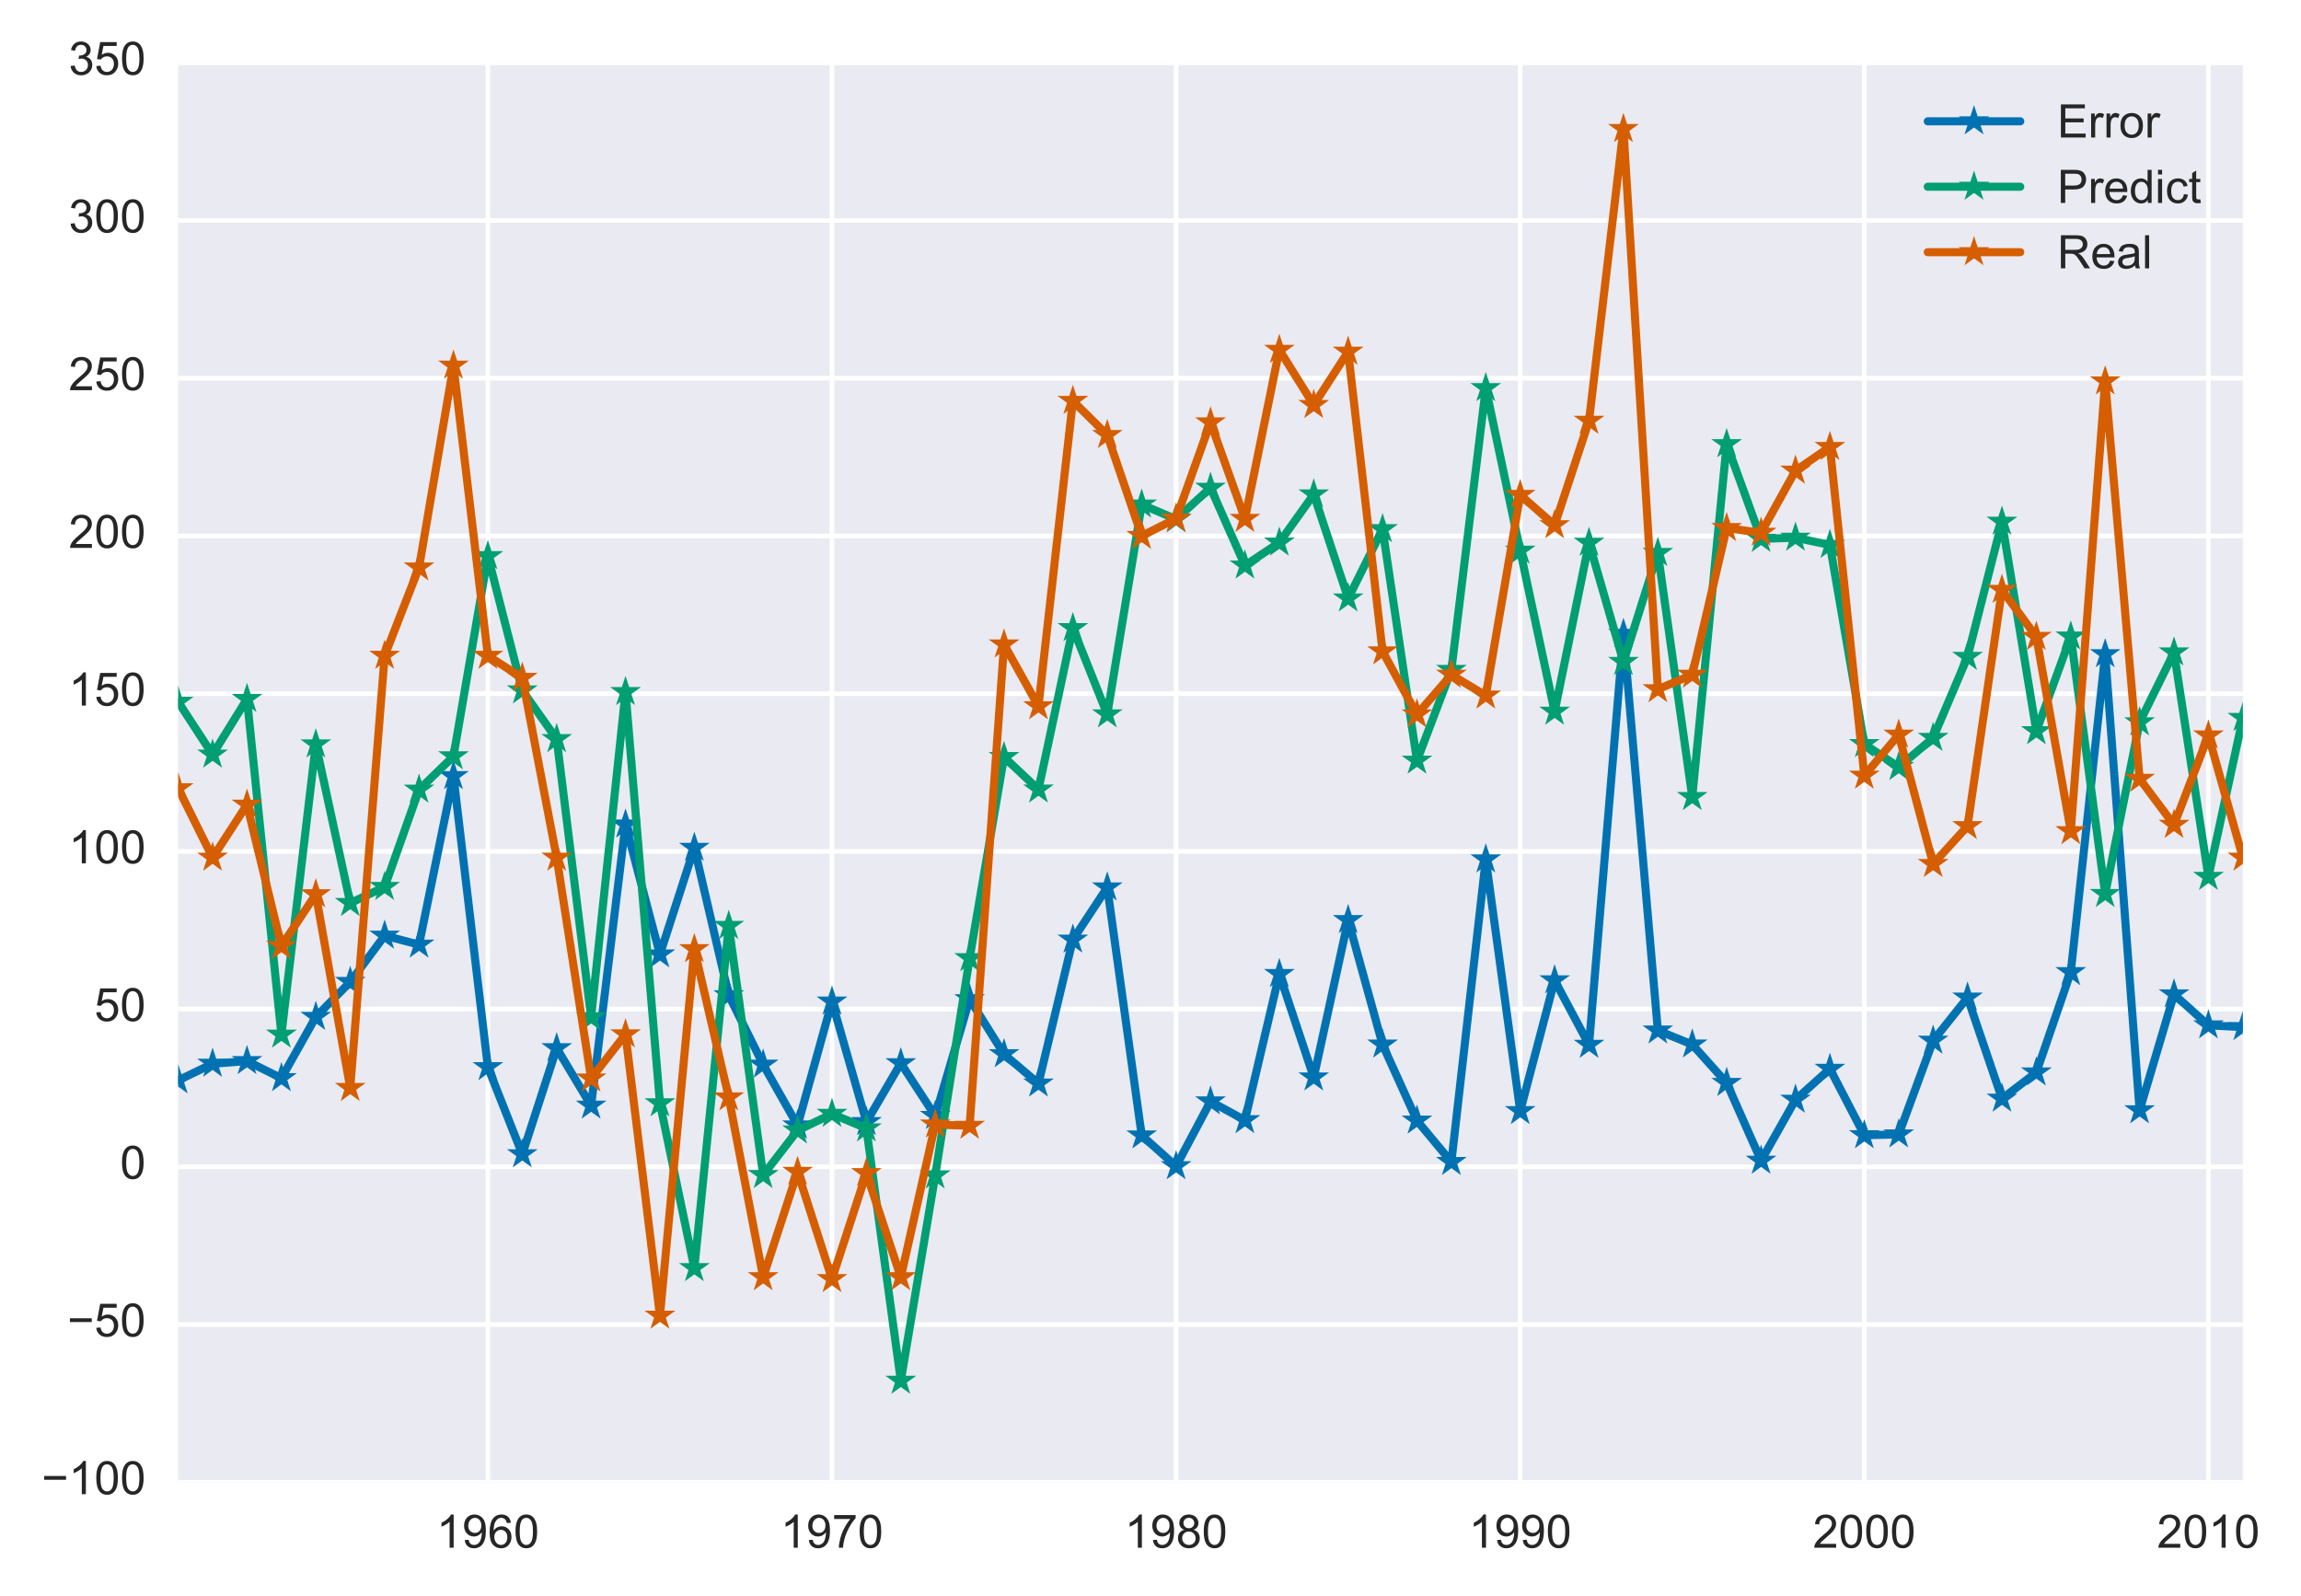 <?xml version="1.0" encoding="utf-8" standalone="no"?>
<!DOCTYPE svg PUBLIC "-//W3C//DTD SVG 1.1//EN"
  "http://www.w3.org/Graphics/SVG/1.1/DTD/svg11.dtd">
<!-- Created with matplotlib (http://matplotlib.org/) -->
<svg height="276pt" version="1.1" viewBox="0 0 398 276" width="398pt" xmlns="http://www.w3.org/2000/svg" xmlns:xlink="http://www.w3.org/1999/xlink">
 <defs>
  <style type="text/css">
*{stroke-linecap:butt;stroke-linejoin:round;stroke-miterlimit:100000;}
  </style>
 </defs>
 <g id="figure_1">
  <g id="patch_1">
   <path d="M 0 276.494 
L 398.084 276.494 
L 398.084 0 
L 0 0 
z
" style="fill:#ffffff;"/>
  </g>
  <g id="axes_1">
   <g id="patch_2">
    <path d="M 30.819 256.378 
L 387.939 256.378 
L 387.939 10.858 
L 30.819 10.858 
z
" style="fill:#eaeaf2;"/>
   </g>
   <g id="matplotlib.axis_1">
    <g id="xtick_1">
     <g id="line2d_1">
      <path clip-path="url(#p99c34eedbe)" d="M 84.387 256.378 
L 84.387 10.858 
" style="fill:none;stroke:#ffffff;stroke-linecap:round;stroke-width:0.8;"/>
     </g>
     <g id="line2d_2">
      <defs>
       <path d="M 0 0 
L 0 0 
" id="m8ba8561599" style="stroke:#262626;stroke-width:0.8;"/>
      </defs>
      <g>
       <use style="fill:#262626;stroke:#262626;stroke-width:0.8;" x="84.387" xlink:href="#m8ba8561599" y="256.378"/>
      </g>
     </g>
     <g id="line2d_3">
      <g>
       <use style="fill:#262626;stroke:#262626;stroke-width:0.8;" x="84.387" xlink:href="#m8ba8561599" y="10.858"/>
      </g>
     </g>
     <g id="text_1">
      <!-- 1960 -->
      <defs>
       <path d="M 4.156 35.297 
Q 4.156 48 6.766 55.734 
Q 9.375 63.484 14.516 67.672 
Q 19.672 71.875 27.484 71.875 
Q 33.25 71.875 37.594 69.547 
Q 41.938 67.234 44.766 62.859 
Q 47.609 58.5 49.219 52.219 
Q 50.828 45.953 50.828 35.297 
Q 50.828 22.703 48.234 14.969 
Q 45.656 7.234 40.5 3 
Q 35.359 -1.219 27.484 -1.219 
Q 17.141 -1.219 11.234 6.203 
Q 4.156 15.141 4.156 35.297 
M 13.188 35.297 
Q 13.188 17.672 17.312 11.828 
Q 21.438 6 27.484 6 
Q 33.547 6 37.672 11.859 
Q 41.797 17.719 41.797 35.297 
Q 41.797 52.984 37.672 58.781 
Q 33.547 64.594 27.391 64.594 
Q 21.344 64.594 17.719 59.469 
Q 13.188 52.938 13.188 35.297 
" id="ArialMT-30"/>
       <path d="M 37.25 0 
L 28.469 0 
L 28.469 56 
Q 25.297 52.984 20.141 49.953 
Q 14.984 46.922 10.891 45.406 
L 10.891 53.906 
Q 18.266 57.375 23.781 62.297 
Q 29.297 67.234 31.594 71.875 
L 37.25 71.875 
z
" id="ArialMT-31"/>
       <path d="M 49.75 54.047 
L 41.016 53.375 
Q 39.844 58.547 37.703 60.891 
Q 34.125 64.656 28.906 64.656 
Q 24.703 64.656 21.531 62.312 
Q 17.391 59.281 14.984 53.469 
Q 12.594 47.656 12.5 36.922 
Q 15.672 41.75 20.266 44.094 
Q 24.859 46.438 29.891 46.438 
Q 38.672 46.438 44.844 39.969 
Q 51.031 33.5 51.031 23.25 
Q 51.031 16.5 48.125 10.719 
Q 45.219 4.938 40.141 1.859 
Q 35.062 -1.219 28.609 -1.219 
Q 17.625 -1.219 10.688 6.859 
Q 3.766 14.938 3.766 33.5 
Q 3.766 54.25 11.422 63.672 
Q 18.109 71.875 29.438 71.875 
Q 37.891 71.875 43.281 67.141 
Q 48.688 62.406 49.75 54.047 
M 13.875 23.188 
Q 13.875 18.656 15.797 14.5 
Q 17.719 10.359 21.188 8.172 
Q 24.656 6 28.469 6 
Q 34.031 6 38.031 10.484 
Q 42.047 14.984 42.047 22.703 
Q 42.047 30.125 38.078 34.391 
Q 34.125 38.672 28.125 38.672 
Q 22.172 38.672 18.016 34.391 
Q 13.875 30.125 13.875 23.188 
" id="ArialMT-36"/>
       <path d="M 5.469 16.547 
L 13.922 17.328 
Q 14.984 11.375 18.016 8.688 
Q 21.047 6 25.781 6 
Q 29.828 6 32.875 7.859 
Q 35.938 9.719 37.891 12.812 
Q 39.844 15.922 41.156 21.188 
Q 42.484 26.469 42.484 31.938 
Q 42.484 32.516 42.438 33.688 
Q 39.797 29.5 35.234 26.875 
Q 30.672 24.266 25.344 24.266 
Q 16.453 24.266 10.297 30.703 
Q 4.156 37.156 4.156 47.703 
Q 4.156 58.594 10.578 65.234 
Q 17 71.875 26.656 71.875 
Q 33.641 71.875 39.422 68.109 
Q 45.219 64.359 48.219 57.391 
Q 51.219 50.438 51.219 37.25 
Q 51.219 23.531 48.234 15.406 
Q 45.266 7.281 39.375 3.031 
Q 33.5 -1.219 25.594 -1.219 
Q 17.188 -1.219 11.859 3.438 
Q 6.547 8.109 5.469 16.547 
M 41.453 48.141 
Q 41.453 55.719 37.422 60.156 
Q 33.406 64.594 27.734 64.594 
Q 21.875 64.594 17.531 59.812 
Q 13.188 55.031 13.188 47.406 
Q 13.188 40.578 17.312 36.297 
Q 21.438 32.031 27.484 32.031 
Q 33.594 32.031 37.516 36.297 
Q 41.453 40.578 41.453 48.141 
" id="ArialMT-39"/>
      </defs>
      <g style="fill:#262626;" transform="translate(75.489 267.704)scale(0.08 -0.08)">
       <use xlink:href="#ArialMT-31"/>
       <use x="55.615" xlink:href="#ArialMT-39"/>
       <use x="111.23" xlink:href="#ArialMT-36"/>
       <use x="166.846" xlink:href="#ArialMT-30"/>
      </g>
     </g>
    </g>
    <g id="xtick_2">
     <g id="line2d_4">
      <path clip-path="url(#p99c34eedbe)" d="M 143.907 256.378 
L 143.907 10.858 
" style="fill:none;stroke:#ffffff;stroke-linecap:round;stroke-width:0.8;"/>
     </g>
     <g id="line2d_5">
      <g>
       <use style="fill:#262626;stroke:#262626;stroke-width:0.8;" x="143.907" xlink:href="#m8ba8561599" y="256.378"/>
      </g>
     </g>
     <g id="line2d_6">
      <g>
       <use style="fill:#262626;stroke:#262626;stroke-width:0.8;" x="143.907" xlink:href="#m8ba8561599" y="10.858"/>
      </g>
     </g>
     <g id="text_2">
      <!-- 1970 -->
      <defs>
       <path d="M 4.734 62.203 
L 4.734 70.656 
L 51.078 70.656 
L 51.078 63.812 
Q 44.234 56.547 37.516 44.484 
Q 30.812 32.422 27.156 19.672 
Q 24.516 10.688 23.781 0 
L 14.75 0 
Q 14.891 8.453 18.062 20.406 
Q 21.234 32.375 27.172 43.484 
Q 33.109 54.594 39.797 62.203 
z
" id="ArialMT-37"/>
      </defs>
      <g style="fill:#262626;" transform="translate(135.009 267.704)scale(0.08 -0.08)">
       <use xlink:href="#ArialMT-31"/>
       <use x="55.615" xlink:href="#ArialMT-39"/>
       <use x="111.23" xlink:href="#ArialMT-37"/>
       <use x="166.846" xlink:href="#ArialMT-30"/>
      </g>
     </g>
    </g>
    <g id="xtick_3">
     <g id="line2d_7">
      <path clip-path="url(#p99c34eedbe)" d="M 203.427 256.378 
L 203.427 10.858 
" style="fill:none;stroke:#ffffff;stroke-linecap:round;stroke-width:0.8;"/>
     </g>
     <g id="line2d_8">
      <g>
       <use style="fill:#262626;stroke:#262626;stroke-width:0.8;" x="203.427" xlink:href="#m8ba8561599" y="256.378"/>
      </g>
     </g>
     <g id="line2d_9">
      <g>
       <use style="fill:#262626;stroke:#262626;stroke-width:0.8;" x="203.427" xlink:href="#m8ba8561599" y="10.858"/>
      </g>
     </g>
     <g id="text_3">
      <!-- 1980 -->
      <defs>
       <path d="M 17.672 38.812 
Q 12.203 40.828 9.562 44.531 
Q 6.938 48.25 6.938 53.422 
Q 6.938 61.234 12.547 66.547 
Q 18.172 71.875 27.484 71.875 
Q 36.859 71.875 42.578 66.422 
Q 48.297 60.984 48.297 53.172 
Q 48.297 48.188 45.672 44.5 
Q 43.062 40.828 37.75 38.812 
Q 44.344 36.672 47.781 31.875 
Q 51.219 27.094 51.219 20.453 
Q 51.219 11.281 44.719 5.031 
Q 38.234 -1.219 27.641 -1.219 
Q 17.047 -1.219 10.547 5.047 
Q 4.047 11.328 4.047 20.703 
Q 4.047 27.688 7.594 32.391 
Q 11.141 37.109 17.672 38.812 
M 15.922 53.719 
Q 15.922 48.641 19.188 45.406 
Q 22.469 42.188 27.688 42.188 
Q 32.766 42.188 36.016 45.375 
Q 39.266 48.578 39.266 53.219 
Q 39.266 58.062 35.906 61.359 
Q 32.562 64.656 27.594 64.656 
Q 22.562 64.656 19.234 61.422 
Q 15.922 58.203 15.922 53.719 
M 13.094 20.656 
Q 13.094 16.891 14.875 13.375 
Q 16.656 9.859 20.172 7.922 
Q 23.688 6 27.734 6 
Q 34.031 6 38.125 10.047 
Q 42.234 14.109 42.234 20.359 
Q 42.234 26.703 38.016 30.859 
Q 33.797 35.016 27.438 35.016 
Q 21.234 35.016 17.156 30.906 
Q 13.094 26.812 13.094 20.656 
" id="ArialMT-38"/>
      </defs>
      <g style="fill:#262626;" transform="translate(194.529 267.704)scale(0.08 -0.08)">
       <use xlink:href="#ArialMT-31"/>
       <use x="55.615" xlink:href="#ArialMT-39"/>
       <use x="111.23" xlink:href="#ArialMT-38"/>
       <use x="166.846" xlink:href="#ArialMT-30"/>
      </g>
     </g>
    </g>
    <g id="xtick_4">
     <g id="line2d_10">
      <path clip-path="url(#p99c34eedbe)" d="M 262.947 256.378 
L 262.947 10.858 
" style="fill:none;stroke:#ffffff;stroke-linecap:round;stroke-width:0.8;"/>
     </g>
     <g id="line2d_11">
      <g>
       <use style="fill:#262626;stroke:#262626;stroke-width:0.8;" x="262.947" xlink:href="#m8ba8561599" y="256.378"/>
      </g>
     </g>
     <g id="line2d_12">
      <g>
       <use style="fill:#262626;stroke:#262626;stroke-width:0.8;" x="262.947" xlink:href="#m8ba8561599" y="10.858"/>
      </g>
     </g>
     <g id="text_4">
      <!-- 1990 -->
      <g style="fill:#262626;" transform="translate(254.049 267.704)scale(0.08 -0.08)">
       <use xlink:href="#ArialMT-31"/>
       <use x="55.615" xlink:href="#ArialMT-39"/>
       <use x="111.23" xlink:href="#ArialMT-39"/>
       <use x="166.846" xlink:href="#ArialMT-30"/>
      </g>
     </g>
    </g>
    <g id="xtick_5">
     <g id="line2d_13">
      <path clip-path="url(#p99c34eedbe)" d="M 322.467 256.378 
L 322.467 10.858 
" style="fill:none;stroke:#ffffff;stroke-linecap:round;stroke-width:0.8;"/>
     </g>
     <g id="line2d_14">
      <g>
       <use style="fill:#262626;stroke:#262626;stroke-width:0.8;" x="322.467" xlink:href="#m8ba8561599" y="256.378"/>
      </g>
     </g>
     <g id="line2d_15">
      <g>
       <use style="fill:#262626;stroke:#262626;stroke-width:0.8;" x="322.467" xlink:href="#m8ba8561599" y="10.858"/>
      </g>
     </g>
     <g id="text_5">
      <!-- 2000 -->
      <defs>
       <path d="M 50.344 8.453 
L 50.344 0 
L 3.031 0 
Q 2.938 3.172 4.047 6.109 
Q 5.859 10.938 9.828 15.625 
Q 13.812 20.312 21.344 26.469 
Q 33.016 36.031 37.109 41.625 
Q 41.219 47.219 41.219 52.203 
Q 41.219 57.422 37.469 61 
Q 33.734 64.594 27.734 64.594 
Q 21.391 64.594 17.578 60.781 
Q 13.766 56.984 13.719 50.25 
L 4.688 51.172 
Q 5.609 61.281 11.656 66.578 
Q 17.719 71.875 27.938 71.875 
Q 38.234 71.875 44.234 66.156 
Q 50.25 60.453 50.25 52 
Q 50.25 47.703 48.484 43.547 
Q 46.734 39.406 42.656 34.812 
Q 38.578 30.219 29.109 22.219 
Q 21.188 15.578 18.938 13.203 
Q 16.703 10.844 15.234 8.453 
z
" id="ArialMT-32"/>
      </defs>
      <g style="fill:#262626;" transform="translate(313.569 267.704)scale(0.08 -0.08)">
       <use xlink:href="#ArialMT-32"/>
       <use x="55.615" xlink:href="#ArialMT-30"/>
       <use x="111.23" xlink:href="#ArialMT-30"/>
       <use x="166.846" xlink:href="#ArialMT-30"/>
      </g>
     </g>
    </g>
    <g id="xtick_6">
     <g id="line2d_16">
      <path clip-path="url(#p99c34eedbe)" d="M 381.987 256.378 
L 381.987 10.858 
" style="fill:none;stroke:#ffffff;stroke-linecap:round;stroke-width:0.8;"/>
     </g>
     <g id="line2d_17">
      <g>
       <use style="fill:#262626;stroke:#262626;stroke-width:0.8;" x="381.987" xlink:href="#m8ba8561599" y="256.378"/>
      </g>
     </g>
     <g id="line2d_18">
      <g>
       <use style="fill:#262626;stroke:#262626;stroke-width:0.8;" x="381.987" xlink:href="#m8ba8561599" y="10.858"/>
      </g>
     </g>
     <g id="text_6">
      <!-- 2010 -->
      <g style="fill:#262626;" transform="translate(373.089 267.704)scale(0.08 -0.08)">
       <use xlink:href="#ArialMT-32"/>
       <use x="55.615" xlink:href="#ArialMT-30"/>
       <use x="111.23" xlink:href="#ArialMT-31"/>
       <use x="166.846" xlink:href="#ArialMT-30"/>
      </g>
     </g>
    </g>
   </g>
   <g id="matplotlib.axis_2">
    <g id="ytick_1">
     <g id="line2d_19">
      <path clip-path="url(#p99c34eedbe)" d="M 30.819 256.378 
L 387.939 256.378 
" style="fill:none;stroke:#ffffff;stroke-linecap:round;stroke-width:0.8;"/>
     </g>
     <g id="line2d_20">
      <g>
       <use style="fill:#262626;stroke:#262626;stroke-width:0.8;" x="30.819" xlink:href="#m8ba8561599" y="256.378"/>
      </g>
     </g>
     <g id="line2d_21">
      <g>
       <use style="fill:#262626;stroke:#262626;stroke-width:0.8;" x="387.939" xlink:href="#m8ba8561599" y="256.378"/>
      </g>
     </g>
     <g id="text_7">
      <!-- −100 -->
      <defs>
       <path d="M 52.828 31.203 
L 5.562 31.203 
L 5.562 39.406 
L 52.828 39.406 
z
" id="ArialMT-2212"/>
      </defs>
      <g style="fill:#262626;" transform="translate(7.2 258.446)scale(0.08 -0.08)">
       <use xlink:href="#ArialMT-2212"/>
       <use x="58.398" xlink:href="#ArialMT-31"/>
       <use x="114.014" xlink:href="#ArialMT-30"/>
       <use x="169.629" xlink:href="#ArialMT-30"/>
      </g>
     </g>
    </g>
    <g id="ytick_2">
     <g id="line2d_22">
      <path clip-path="url(#p99c34eedbe)" d="M 30.819 229.098 
L 387.939 229.098 
" style="fill:none;stroke:#ffffff;stroke-linecap:round;stroke-width:0.8;"/>
     </g>
     <g id="line2d_23">
      <g>
       <use style="fill:#262626;stroke:#262626;stroke-width:0.8;" x="30.819" xlink:href="#m8ba8561599" y="229.098"/>
      </g>
     </g>
     <g id="line2d_24">
      <g>
       <use style="fill:#262626;stroke:#262626;stroke-width:0.8;" x="387.939" xlink:href="#m8ba8561599" y="229.098"/>
      </g>
     </g>
     <g id="text_8">
      <!-- −50 -->
      <defs>
       <path d="M 4.156 18.75 
L 13.375 19.531 
Q 14.406 12.797 18.141 9.391 
Q 21.875 6 27.156 6 
Q 33.5 6 37.891 10.781 
Q 42.281 15.578 42.281 23.484 
Q 42.281 31 38.062 35.344 
Q 33.844 39.703 27 39.703 
Q 22.75 39.703 19.328 37.766 
Q 15.922 35.844 13.969 32.766 
L 5.719 33.844 
L 12.641 70.609 
L 48.25 70.609 
L 48.25 62.203 
L 19.672 62.203 
L 15.828 42.969 
Q 22.266 47.469 29.344 47.469 
Q 38.719 47.469 45.156 40.969 
Q 51.609 34.469 51.609 24.266 
Q 51.609 14.547 45.953 7.469 
Q 39.062 -1.219 27.156 -1.219 
Q 17.391 -1.219 11.203 4.25 
Q 5.031 9.719 4.156 18.75 
" id="ArialMT-35"/>
      </defs>
      <g style="fill:#262626;" transform="translate(11.649 231.166)scale(0.08 -0.08)">
       <use xlink:href="#ArialMT-2212"/>
       <use x="58.398" xlink:href="#ArialMT-35"/>
       <use x="114.014" xlink:href="#ArialMT-30"/>
      </g>
     </g>
    </g>
    <g id="ytick_3">
     <g id="line2d_25">
      <path clip-path="url(#p99c34eedbe)" d="M 30.819 201.818 
L 387.939 201.818 
" style="fill:none;stroke:#ffffff;stroke-linecap:round;stroke-width:0.8;"/>
     </g>
     <g id="line2d_26">
      <g>
       <use style="fill:#262626;stroke:#262626;stroke-width:0.8;" x="30.819" xlink:href="#m8ba8561599" y="201.818"/>
      </g>
     </g>
     <g id="line2d_27">
      <g>
       <use style="fill:#262626;stroke:#262626;stroke-width:0.8;" x="387.939" xlink:href="#m8ba8561599" y="201.818"/>
      </g>
     </g>
     <g id="text_9">
      <!-- 0 -->
      <g style="fill:#262626;" transform="translate(20.77 203.886)scale(0.08 -0.08)">
       <use xlink:href="#ArialMT-30"/>
      </g>
     </g>
    </g>
    <g id="ytick_4">
     <g id="line2d_28">
      <path clip-path="url(#p99c34eedbe)" d="M 30.819 174.538 
L 387.939 174.538 
" style="fill:none;stroke:#ffffff;stroke-linecap:round;stroke-width:0.8;"/>
     </g>
     <g id="line2d_29">
      <g>
       <use style="fill:#262626;stroke:#262626;stroke-width:0.8;" x="30.819" xlink:href="#m8ba8561599" y="174.538"/>
      </g>
     </g>
     <g id="line2d_30">
      <g>
       <use style="fill:#262626;stroke:#262626;stroke-width:0.8;" x="387.939" xlink:href="#m8ba8561599" y="174.538"/>
      </g>
     </g>
     <g id="text_10">
      <!-- 50 -->
      <g style="fill:#262626;" transform="translate(16.321 176.606)scale(0.08 -0.08)">
       <use xlink:href="#ArialMT-35"/>
       <use x="55.615" xlink:href="#ArialMT-30"/>
      </g>
     </g>
    </g>
    <g id="ytick_5">
     <g id="line2d_31">
      <path clip-path="url(#p99c34eedbe)" d="M 30.819 147.258 
L 387.939 147.258 
" style="fill:none;stroke:#ffffff;stroke-linecap:round;stroke-width:0.8;"/>
     </g>
     <g id="line2d_32">
      <g>
       <use style="fill:#262626;stroke:#262626;stroke-width:0.8;" x="30.819" xlink:href="#m8ba8561599" y="147.258"/>
      </g>
     </g>
     <g id="line2d_33">
      <g>
       <use style="fill:#262626;stroke:#262626;stroke-width:0.8;" x="387.939" xlink:href="#m8ba8561599" y="147.258"/>
      </g>
     </g>
     <g id="text_11">
      <!-- 100 -->
      <g style="fill:#262626;" transform="translate(11.873 149.326)scale(0.08 -0.08)">
       <use xlink:href="#ArialMT-31"/>
       <use x="55.615" xlink:href="#ArialMT-30"/>
       <use x="111.23" xlink:href="#ArialMT-30"/>
      </g>
     </g>
    </g>
    <g id="ytick_6">
     <g id="line2d_34">
      <path clip-path="url(#p99c34eedbe)" d="M 30.819 119.978 
L 387.939 119.978 
" style="fill:none;stroke:#ffffff;stroke-linecap:round;stroke-width:0.8;"/>
     </g>
     <g id="line2d_35">
      <g>
       <use style="fill:#262626;stroke:#262626;stroke-width:0.8;" x="30.819" xlink:href="#m8ba8561599" y="119.978"/>
      </g>
     </g>
     <g id="line2d_36">
      <g>
       <use style="fill:#262626;stroke:#262626;stroke-width:0.8;" x="387.939" xlink:href="#m8ba8561599" y="119.978"/>
      </g>
     </g>
     <g id="text_12">
      <!-- 150 -->
      <g style="fill:#262626;" transform="translate(11.873 122.046)scale(0.08 -0.08)">
       <use xlink:href="#ArialMT-31"/>
       <use x="55.615" xlink:href="#ArialMT-35"/>
       <use x="111.23" xlink:href="#ArialMT-30"/>
      </g>
     </g>
    </g>
    <g id="ytick_7">
     <g id="line2d_37">
      <path clip-path="url(#p99c34eedbe)" d="M 30.819 92.698 
L 387.939 92.698 
" style="fill:none;stroke:#ffffff;stroke-linecap:round;stroke-width:0.8;"/>
     </g>
     <g id="line2d_38">
      <g>
       <use style="fill:#262626;stroke:#262626;stroke-width:0.8;" x="30.819" xlink:href="#m8ba8561599" y="92.698"/>
      </g>
     </g>
     <g id="line2d_39">
      <g>
       <use style="fill:#262626;stroke:#262626;stroke-width:0.8;" x="387.939" xlink:href="#m8ba8561599" y="92.698"/>
      </g>
     </g>
     <g id="text_13">
      <!-- 200 -->
      <g style="fill:#262626;" transform="translate(11.873 94.766)scale(0.08 -0.08)">
       <use xlink:href="#ArialMT-32"/>
       <use x="55.615" xlink:href="#ArialMT-30"/>
       <use x="111.23" xlink:href="#ArialMT-30"/>
      </g>
     </g>
    </g>
    <g id="ytick_8">
     <g id="line2d_40">
      <path clip-path="url(#p99c34eedbe)" d="M 30.819 65.418 
L 387.939 65.418 
" style="fill:none;stroke:#ffffff;stroke-linecap:round;stroke-width:0.8;"/>
     </g>
     <g id="line2d_41">
      <g>
       <use style="fill:#262626;stroke:#262626;stroke-width:0.8;" x="30.819" xlink:href="#m8ba8561599" y="65.418"/>
      </g>
     </g>
     <g id="line2d_42">
      <g>
       <use style="fill:#262626;stroke:#262626;stroke-width:0.8;" x="387.939" xlink:href="#m8ba8561599" y="65.418"/>
      </g>
     </g>
     <g id="text_14">
      <!-- 250 -->
      <g style="fill:#262626;" transform="translate(11.873 67.486)scale(0.08 -0.08)">
       <use xlink:href="#ArialMT-32"/>
       <use x="55.615" xlink:href="#ArialMT-35"/>
       <use x="111.23" xlink:href="#ArialMT-30"/>
      </g>
     </g>
    </g>
    <g id="ytick_9">
     <g id="line2d_43">
      <path clip-path="url(#p99c34eedbe)" d="M 30.819 38.138 
L 387.939 38.138 
" style="fill:none;stroke:#ffffff;stroke-linecap:round;stroke-width:0.8;"/>
     </g>
     <g id="line2d_44">
      <g>
       <use style="fill:#262626;stroke:#262626;stroke-width:0.8;" x="30.819" xlink:href="#m8ba8561599" y="38.138"/>
      </g>
     </g>
     <g id="line2d_45">
      <g>
       <use style="fill:#262626;stroke:#262626;stroke-width:0.8;" x="387.939" xlink:href="#m8ba8561599" y="38.138"/>
      </g>
     </g>
     <g id="text_15">
      <!-- 300 -->
      <defs>
       <path d="M 4.203 18.891 
L 12.984 20.062 
Q 14.5 12.594 18.141 9.297 
Q 21.781 6 27 6 
Q 33.203 6 37.469 10.297 
Q 41.75 14.594 41.75 20.953 
Q 41.75 27 37.797 30.922 
Q 33.844 34.859 27.734 34.859 
Q 25.25 34.859 21.531 33.891 
L 22.516 41.609 
Q 23.391 41.5 23.922 41.5 
Q 29.547 41.5 34.031 44.422 
Q 38.531 47.359 38.531 53.469 
Q 38.531 58.297 35.25 61.469 
Q 31.984 64.656 26.812 64.656 
Q 21.688 64.656 18.266 61.422 
Q 14.844 58.203 13.875 51.766 
L 5.078 53.328 
Q 6.688 62.156 12.391 67.016 
Q 18.109 71.875 26.609 71.875 
Q 32.469 71.875 37.391 69.359 
Q 42.328 66.844 44.938 62.5 
Q 47.562 58.156 47.562 53.266 
Q 47.562 48.641 45.062 44.828 
Q 42.578 41.016 37.703 38.766 
Q 44.047 37.312 47.562 32.688 
Q 51.078 28.078 51.078 21.141 
Q 51.078 11.766 44.234 5.25 
Q 37.406 -1.266 26.953 -1.266 
Q 17.531 -1.266 11.297 4.344 
Q 5.078 9.969 4.203 18.891 
" id="ArialMT-33"/>
      </defs>
      <g style="fill:#262626;" transform="translate(11.873 40.206)scale(0.08 -0.08)">
       <use xlink:href="#ArialMT-33"/>
       <use x="55.615" xlink:href="#ArialMT-30"/>
       <use x="111.23" xlink:href="#ArialMT-30"/>
      </g>
     </g>
    </g>
    <g id="ytick_10">
     <g id="line2d_46">
      <path clip-path="url(#p99c34eedbe)" d="M 30.819 10.858 
L 387.939 10.858 
" style="fill:none;stroke:#ffffff;stroke-linecap:round;stroke-width:0.8;"/>
     </g>
     <g id="line2d_47">
      <g>
       <use style="fill:#262626;stroke:#262626;stroke-width:0.8;" x="30.819" xlink:href="#m8ba8561599" y="10.858"/>
      </g>
     </g>
     <g id="line2d_48">
      <g>
       <use style="fill:#262626;stroke:#262626;stroke-width:0.8;" x="387.939" xlink:href="#m8ba8561599" y="10.858"/>
      </g>
     </g>
     <g id="text_16">
      <!-- 350 -->
      <g style="fill:#262626;" transform="translate(11.873 12.926)scale(0.08 -0.08)">
       <use xlink:href="#ArialMT-33"/>
       <use x="55.615" xlink:href="#ArialMT-35"/>
       <use x="111.23" xlink:href="#ArialMT-30"/>
      </g>
     </g>
    </g>
   </g>
   <g id="line2d_49">
    <path clip-path="url(#p99c34eedbe)" d="M 30.819 186.865 
L 36.771 183.991 
L 42.723 183.531 
L 48.675 186.483 
L 54.627 175.893 
L 60.579 169.835 
L 66.531 161.838 
L 72.483 163.387 
L 78.435 134.241 
L 84.387 184.578 
L 90.339 199.648 
L 96.291 181.307 
L 102.243 191.232 
L 108.195 142.618 
L 114.147 165.08 
L 120.099 146.645 
L 126.051 172.154 
L 132.003 184.143 
L 137.955 194.662 
L 143.907 173.237 
L 149.859 194.083 
L 155.811 183.904 
L 161.763 193.021 
L 167.715 172.829 
L 173.667 182.34 
L 179.619 187.415 
L 185.571 162.524 
L 191.523 153.496 
L 197.475 196.391 
L 203.427 201.715 
L 209.379 190.504 
L 215.331 193.753 
L 221.283 168.473 
L 227.235 186.361 
L 233.187 159.141 
L 239.139 180.68 
L 245.091 193.831 
L 251.043 200.98 
L 256.995 148.646 
L 262.947 192.178 
L 268.899 169.561 
L 274.851 180.719 
L 280.803 109.644 
L 286.755 178.241 
L 292.707 180.661 
L 298.659 187.306 
L 304.611 200.764 
L 310.563 190.216 
L 316.515 184.871 
L 322.467 196.352 
L 328.419 196.215 
L 334.371 180.008 
L 340.323 172.544 
L 346.275 190.033 
L 352.227 185.498 
L 358.179 168.147 
L 364.131 113.149 
L 370.083 192.041 
L 376.035 171.993 
L 381.987 177.351 
L 387.939 177.646 
" style="fill:none;stroke:#0072b2;stroke-linecap:round;stroke-width:1.4;"/>
    <defs>
     <path d="M 0 -2.8 
L -0.629 -0.865 
L -2.663 -0.865 
L -1.017 0.33 
L -1.646 2.265 
L -0 1.07 
L 1.646 2.265 
L 1.017 0.33 
L 2.663 -0.865 
L 0.629 -0.865 
z
" id="m8c16df0787"/>
    </defs>
    <g clip-path="url(#p99c34eedbe)">
     <use style="fill:#0072b2;" x="30.819" xlink:href="#m8c16df0787" y="186.865"/>
     <use style="fill:#0072b2;" x="36.771" xlink:href="#m8c16df0787" y="183.991"/>
     <use style="fill:#0072b2;" x="42.723" xlink:href="#m8c16df0787" y="183.531"/>
     <use style="fill:#0072b2;" x="48.675" xlink:href="#m8c16df0787" y="186.483"/>
     <use style="fill:#0072b2;" x="54.627" xlink:href="#m8c16df0787" y="175.893"/>
     <use style="fill:#0072b2;" x="60.579" xlink:href="#m8c16df0787" y="169.835"/>
     <use style="fill:#0072b2;" x="66.531" xlink:href="#m8c16df0787" y="161.838"/>
     <use style="fill:#0072b2;" x="72.483" xlink:href="#m8c16df0787" y="163.387"/>
     <use style="fill:#0072b2;" x="78.435" xlink:href="#m8c16df0787" y="134.241"/>
     <use style="fill:#0072b2;" x="84.387" xlink:href="#m8c16df0787" y="184.578"/>
     <use style="fill:#0072b2;" x="90.339" xlink:href="#m8c16df0787" y="199.648"/>
     <use style="fill:#0072b2;" x="96.291" xlink:href="#m8c16df0787" y="181.307"/>
     <use style="fill:#0072b2;" x="102.243" xlink:href="#m8c16df0787" y="191.232"/>
     <use style="fill:#0072b2;" x="108.195" xlink:href="#m8c16df0787" y="142.618"/>
     <use style="fill:#0072b2;" x="114.147" xlink:href="#m8c16df0787" y="165.08"/>
     <use style="fill:#0072b2;" x="120.099" xlink:href="#m8c16df0787" y="146.645"/>
     <use style="fill:#0072b2;" x="126.051" xlink:href="#m8c16df0787" y="172.154"/>
     <use style="fill:#0072b2;" x="132.003" xlink:href="#m8c16df0787" y="184.143"/>
     <use style="fill:#0072b2;" x="137.955" xlink:href="#m8c16df0787" y="194.662"/>
     <use style="fill:#0072b2;" x="143.907" xlink:href="#m8c16df0787" y="173.237"/>
     <use style="fill:#0072b2;" x="149.859" xlink:href="#m8c16df0787" y="194.083"/>
     <use style="fill:#0072b2;" x="155.811" xlink:href="#m8c16df0787" y="183.904"/>
     <use style="fill:#0072b2;" x="161.763" xlink:href="#m8c16df0787" y="193.021"/>
     <use style="fill:#0072b2;" x="167.715" xlink:href="#m8c16df0787" y="172.829"/>
     <use style="fill:#0072b2;" x="173.667" xlink:href="#m8c16df0787" y="182.34"/>
     <use style="fill:#0072b2;" x="179.619" xlink:href="#m8c16df0787" y="187.415"/>
     <use style="fill:#0072b2;" x="185.571" xlink:href="#m8c16df0787" y="162.524"/>
     <use style="fill:#0072b2;" x="191.523" xlink:href="#m8c16df0787" y="153.496"/>
     <use style="fill:#0072b2;" x="197.475" xlink:href="#m8c16df0787" y="196.391"/>
     <use style="fill:#0072b2;" x="203.427" xlink:href="#m8c16df0787" y="201.715"/>
     <use style="fill:#0072b2;" x="209.379" xlink:href="#m8c16df0787" y="190.504"/>
     <use style="fill:#0072b2;" x="215.331" xlink:href="#m8c16df0787" y="193.753"/>
     <use style="fill:#0072b2;" x="221.283" xlink:href="#m8c16df0787" y="168.473"/>
     <use style="fill:#0072b2;" x="227.235" xlink:href="#m8c16df0787" y="186.361"/>
     <use style="fill:#0072b2;" x="233.187" xlink:href="#m8c16df0787" y="159.141"/>
     <use style="fill:#0072b2;" x="239.139" xlink:href="#m8c16df0787" y="180.68"/>
     <use style="fill:#0072b2;" x="245.091" xlink:href="#m8c16df0787" y="193.831"/>
     <use style="fill:#0072b2;" x="251.043" xlink:href="#m8c16df0787" y="200.98"/>
     <use style="fill:#0072b2;" x="256.995" xlink:href="#m8c16df0787" y="148.646"/>
     <use style="fill:#0072b2;" x="262.947" xlink:href="#m8c16df0787" y="192.178"/>
     <use style="fill:#0072b2;" x="268.899" xlink:href="#m8c16df0787" y="169.561"/>
     <use style="fill:#0072b2;" x="274.851" xlink:href="#m8c16df0787" y="180.719"/>
     <use style="fill:#0072b2;" x="280.803" xlink:href="#m8c16df0787" y="109.644"/>
     <use style="fill:#0072b2;" x="286.755" xlink:href="#m8c16df0787" y="178.241"/>
     <use style="fill:#0072b2;" x="292.707" xlink:href="#m8c16df0787" y="180.661"/>
     <use style="fill:#0072b2;" x="298.659" xlink:href="#m8c16df0787" y="187.306"/>
     <use style="fill:#0072b2;" x="304.611" xlink:href="#m8c16df0787" y="200.764"/>
     <use style="fill:#0072b2;" x="310.563" xlink:href="#m8c16df0787" y="190.216"/>
     <use style="fill:#0072b2;" x="316.515" xlink:href="#m8c16df0787" y="184.871"/>
     <use style="fill:#0072b2;" x="322.467" xlink:href="#m8c16df0787" y="196.352"/>
     <use style="fill:#0072b2;" x="328.419" xlink:href="#m8c16df0787" y="196.215"/>
     <use style="fill:#0072b2;" x="334.371" xlink:href="#m8c16df0787" y="180.008"/>
     <use style="fill:#0072b2;" x="340.323" xlink:href="#m8c16df0787" y="172.544"/>
     <use style="fill:#0072b2;" x="346.275" xlink:href="#m8c16df0787" y="190.033"/>
     <use style="fill:#0072b2;" x="352.227" xlink:href="#m8c16df0787" y="185.498"/>
     <use style="fill:#0072b2;" x="358.179" xlink:href="#m8c16df0787" y="168.147"/>
     <use style="fill:#0072b2;" x="364.131" xlink:href="#m8c16df0787" y="113.149"/>
     <use style="fill:#0072b2;" x="370.083" xlink:href="#m8c16df0787" y="192.041"/>
     <use style="fill:#0072b2;" x="376.035" xlink:href="#m8c16df0787" y="171.993"/>
     <use style="fill:#0072b2;" x="381.987" xlink:href="#m8c16df0787" y="177.351"/>
     <use style="fill:#0072b2;" x="387.939" xlink:href="#m8c16df0787" y="177.646"/>
    </g>
   </g>
   <g id="line2d_50">
    <path clip-path="url(#p99c34eedbe)" d="M 30.819 121.393 
L 36.771 130.523 
L 42.723 120.896 
L 48.675 178.962 
L 54.627 128.753 
L 60.579 156.195 
L 66.531 153.411 
L 72.483 136.585 
L 78.435 130.813 
L 84.387 96.191 
L 90.339 119.42 
L 96.291 127.839 
L 102.243 175.955 
L 108.195 119.703 
L 114.147 190.832 
L 120.099 219.345 
L 126.051 160.151 
L 132.003 203.239 
L 137.955 195.535 
L 143.907 192.661 
L 149.859 195.174 
L 155.811 238.828 
L 161.763 203.304 
L 167.715 165.736 
L 173.667 130.945 
L 179.619 136.564 
L 185.571 108.64 
L 191.523 123.561 
L 197.475 87.271 
L 203.427 89.801 
L 209.379 84.371 
L 215.331 97.817 
L 221.283 93.853 
L 227.235 85.513 
L 233.187 103.512 
L 239.139 91.529 
L 245.091 131.567 
L 251.043 115.866 
L 256.995 67.133 
L 262.947 95.245 
L 268.899 123.1 
L 274.851 93.883 
L 280.803 114.49 
L 286.755 95.637 
L 292.707 137.862 
L 298.659 76.822 
L 304.611 93.206 
L 310.563 93.006 
L 316.515 94.259 
L 322.467 128.698 
L 328.419 132.674 
L 334.371 127.631 
L 340.323 113.619 
L 346.275 90.243 
L 352.227 126.477 
L 358.179 110.095 
L 364.131 154.633 
L 370.083 124.932 
L 376.035 112.85 
L 381.987 151.674 
L 387.939 124.178 
" style="fill:none;stroke:#009e73;stroke-linecap:round;stroke-width:1.4;"/>
    <defs>
     <path d="M 0 -2.8 
L -0.629 -0.865 
L -2.663 -0.865 
L -1.017 0.33 
L -1.646 2.265 
L -0 1.07 
L 1.646 2.265 
L 1.017 0.33 
L 2.663 -0.865 
L 0.629 -0.865 
z
" id="m8e8f55423f"/>
    </defs>
    <g clip-path="url(#p99c34eedbe)">
     <use style="fill:#009e73;" x="30.819" xlink:href="#m8e8f55423f" y="121.393"/>
     <use style="fill:#009e73;" x="36.771" xlink:href="#m8e8f55423f" y="130.523"/>
     <use style="fill:#009e73;" x="42.723" xlink:href="#m8e8f55423f" y="120.896"/>
     <use style="fill:#009e73;" x="48.675" xlink:href="#m8e8f55423f" y="178.962"/>
     <use style="fill:#009e73;" x="54.627" xlink:href="#m8e8f55423f" y="128.753"/>
     <use style="fill:#009e73;" x="60.579" xlink:href="#m8e8f55423f" y="156.195"/>
     <use style="fill:#009e73;" x="66.531" xlink:href="#m8e8f55423f" y="153.411"/>
     <use style="fill:#009e73;" x="72.483" xlink:href="#m8e8f55423f" y="136.585"/>
     <use style="fill:#009e73;" x="78.435" xlink:href="#m8e8f55423f" y="130.813"/>
     <use style="fill:#009e73;" x="84.387" xlink:href="#m8e8f55423f" y="96.191"/>
     <use style="fill:#009e73;" x="90.339" xlink:href="#m8e8f55423f" y="119.42"/>
     <use style="fill:#009e73;" x="96.291" xlink:href="#m8e8f55423f" y="127.839"/>
     <use style="fill:#009e73;" x="102.243" xlink:href="#m8e8f55423f" y="175.955"/>
     <use style="fill:#009e73;" x="108.195" xlink:href="#m8e8f55423f" y="119.703"/>
     <use style="fill:#009e73;" x="114.147" xlink:href="#m8e8f55423f" y="190.832"/>
     <use style="fill:#009e73;" x="120.099" xlink:href="#m8e8f55423f" y="219.345"/>
     <use style="fill:#009e73;" x="126.051" xlink:href="#m8e8f55423f" y="160.151"/>
     <use style="fill:#009e73;" x="132.003" xlink:href="#m8e8f55423f" y="203.239"/>
     <use style="fill:#009e73;" x="137.955" xlink:href="#m8e8f55423f" y="195.535"/>
     <use style="fill:#009e73;" x="143.907" xlink:href="#m8e8f55423f" y="192.661"/>
     <use style="fill:#009e73;" x="149.859" xlink:href="#m8e8f55423f" y="195.174"/>
     <use style="fill:#009e73;" x="155.811" xlink:href="#m8e8f55423f" y="238.828"/>
     <use style="fill:#009e73;" x="161.763" xlink:href="#m8e8f55423f" y="203.304"/>
     <use style="fill:#009e73;" x="167.715" xlink:href="#m8e8f55423f" y="165.736"/>
     <use style="fill:#009e73;" x="173.667" xlink:href="#m8e8f55423f" y="130.945"/>
     <use style="fill:#009e73;" x="179.619" xlink:href="#m8e8f55423f" y="136.564"/>
     <use style="fill:#009e73;" x="185.571" xlink:href="#m8e8f55423f" y="108.64"/>
     <use style="fill:#009e73;" x="191.523" xlink:href="#m8e8f55423f" y="123.561"/>
     <use style="fill:#009e73;" x="197.475" xlink:href="#m8e8f55423f" y="87.271"/>
     <use style="fill:#009e73;" x="203.427" xlink:href="#m8e8f55423f" y="89.801"/>
     <use style="fill:#009e73;" x="209.379" xlink:href="#m8e8f55423f" y="84.371"/>
     <use style="fill:#009e73;" x="215.331" xlink:href="#m8e8f55423f" y="97.817"/>
     <use style="fill:#009e73;" x="221.283" xlink:href="#m8e8f55423f" y="93.853"/>
     <use style="fill:#009e73;" x="227.235" xlink:href="#m8e8f55423f" y="85.513"/>
     <use style="fill:#009e73;" x="233.187" xlink:href="#m8e8f55423f" y="103.512"/>
     <use style="fill:#009e73;" x="239.139" xlink:href="#m8e8f55423f" y="91.529"/>
     <use style="fill:#009e73;" x="245.091" xlink:href="#m8e8f55423f" y="131.567"/>
     <use style="fill:#009e73;" x="251.043" xlink:href="#m8e8f55423f" y="115.866"/>
     <use style="fill:#009e73;" x="256.995" xlink:href="#m8e8f55423f" y="67.133"/>
     <use style="fill:#009e73;" x="262.947" xlink:href="#m8e8f55423f" y="95.245"/>
     <use style="fill:#009e73;" x="268.899" xlink:href="#m8e8f55423f" y="123.1"/>
     <use style="fill:#009e73;" x="274.851" xlink:href="#m8e8f55423f" y="93.883"/>
     <use style="fill:#009e73;" x="280.803" xlink:href="#m8e8f55423f" y="114.49"/>
     <use style="fill:#009e73;" x="286.755" xlink:href="#m8e8f55423f" y="95.637"/>
     <use style="fill:#009e73;" x="292.707" xlink:href="#m8e8f55423f" y="137.862"/>
     <use style="fill:#009e73;" x="298.659" xlink:href="#m8e8f55423f" y="76.822"/>
     <use style="fill:#009e73;" x="304.611" xlink:href="#m8e8f55423f" y="93.206"/>
     <use style="fill:#009e73;" x="310.563" xlink:href="#m8e8f55423f" y="93.006"/>
     <use style="fill:#009e73;" x="316.515" xlink:href="#m8e8f55423f" y="94.259"/>
     <use style="fill:#009e73;" x="322.467" xlink:href="#m8e8f55423f" y="128.698"/>
     <use style="fill:#009e73;" x="328.419" xlink:href="#m8e8f55423f" y="132.674"/>
     <use style="fill:#009e73;" x="334.371" xlink:href="#m8e8f55423f" y="127.631"/>
     <use style="fill:#009e73;" x="340.323" xlink:href="#m8e8f55423f" y="113.619"/>
     <use style="fill:#009e73;" x="346.275" xlink:href="#m8e8f55423f" y="90.243"/>
     <use style="fill:#009e73;" x="352.227" xlink:href="#m8e8f55423f" y="126.477"/>
     <use style="fill:#009e73;" x="358.179" xlink:href="#m8e8f55423f" y="110.095"/>
     <use style="fill:#009e73;" x="364.131" xlink:href="#m8e8f55423f" y="154.633"/>
     <use style="fill:#009e73;" x="370.083" xlink:href="#m8e8f55423f" y="124.932"/>
     <use style="fill:#009e73;" x="376.035" xlink:href="#m8e8f55423f" y="112.85"/>
     <use style="fill:#009e73;" x="381.987" xlink:href="#m8e8f55423f" y="151.674"/>
     <use style="fill:#009e73;" x="387.939" xlink:href="#m8e8f55423f" y="124.178"/>
    </g>
   </g>
   <g id="line2d_51">
    <path clip-path="url(#p99c34eedbe)" d="M 30.819 136.346 
L 36.771 148.349 
L 42.723 139.183 
L 48.675 163.626 
L 54.627 154.678 
L 60.579 188.178 
L 66.531 113.431 
L 72.483 98.154 
L 78.435 63.236 
L 84.387 113.431 
L 90.339 117.25 
L 96.291 148.349 
L 102.243 186.541 
L 108.195 178.903 
L 114.147 227.57 
L 120.099 164.172 
L 126.051 189.815 
L 132.003 220.914 
L 137.955 202.691 
L 143.907 221.241 
L 149.859 202.909 
L 155.811 220.914 
L 161.763 194.507 
L 167.715 194.725 
L 173.667 111.467 
L 179.619 122.161 
L 185.571 69.346 
L 191.523 75.239 
L 197.475 92.698 
L 203.427 89.697 
L 209.379 73.057 
L 215.331 89.752 
L 221.283 60.508 
L 227.235 70.056 
L 233.187 60.835 
L 239.139 112.667 
L 245.091 123.579 
L 251.043 116.705 
L 256.995 120.305 
L 262.947 85.605 
L 268.899 90.843 
L 274.851 72.784 
L 280.803 22.316 
L 286.755 119.214 
L 292.707 116.705 
L 298.659 91.334 
L 304.611 92.153 
L 310.563 81.404 
L 316.515 77.312 
L 322.467 134.164 
L 328.419 127.071 
L 334.371 149.441 
L 340.323 142.893 
L 346.275 102.028 
L 352.227 110.157 
L 358.179 143.766 
L 364.131 65.964 
L 370.083 134.709 
L 376.035 142.675 
L 381.987 127.207 
L 387.939 148.349 
" style="fill:none;stroke:#d55e00;stroke-linecap:round;stroke-width:1.4;"/>
    <defs>
     <path d="M 0 -2.8 
L -0.629 -0.865 
L -2.663 -0.865 
L -1.017 0.33 
L -1.646 2.265 
L -0 1.07 
L 1.646 2.265 
L 1.017 0.33 
L 2.663 -0.865 
L 0.629 -0.865 
z
" id="m009764c422"/>
    </defs>
    <g clip-path="url(#p99c34eedbe)">
     <use style="fill:#d55e00;" x="30.819" xlink:href="#m009764c422" y="136.346"/>
     <use style="fill:#d55e00;" x="36.771" xlink:href="#m009764c422" y="148.349"/>
     <use style="fill:#d55e00;" x="42.723" xlink:href="#m009764c422" y="139.183"/>
     <use style="fill:#d55e00;" x="48.675" xlink:href="#m009764c422" y="163.626"/>
     <use style="fill:#d55e00;" x="54.627" xlink:href="#m009764c422" y="154.678"/>
     <use style="fill:#d55e00;" x="60.579" xlink:href="#m009764c422" y="188.178"/>
     <use style="fill:#d55e00;" x="66.531" xlink:href="#m009764c422" y="113.431"/>
     <use style="fill:#d55e00;" x="72.483" xlink:href="#m009764c422" y="98.154"/>
     <use style="fill:#d55e00;" x="78.435" xlink:href="#m009764c422" y="63.236"/>
     <use style="fill:#d55e00;" x="84.387" xlink:href="#m009764c422" y="113.431"/>
     <use style="fill:#d55e00;" x="90.339" xlink:href="#m009764c422" y="117.25"/>
     <use style="fill:#d55e00;" x="96.291" xlink:href="#m009764c422" y="148.349"/>
     <use style="fill:#d55e00;" x="102.243" xlink:href="#m009764c422" y="186.541"/>
     <use style="fill:#d55e00;" x="108.195" xlink:href="#m009764c422" y="178.903"/>
     <use style="fill:#d55e00;" x="114.147" xlink:href="#m009764c422" y="227.57"/>
     <use style="fill:#d55e00;" x="120.099" xlink:href="#m009764c422" y="164.172"/>
     <use style="fill:#d55e00;" x="126.051" xlink:href="#m009764c422" y="189.815"/>
     <use style="fill:#d55e00;" x="132.003" xlink:href="#m009764c422" y="220.914"/>
     <use style="fill:#d55e00;" x="137.955" xlink:href="#m009764c422" y="202.691"/>
     <use style="fill:#d55e00;" x="143.907" xlink:href="#m009764c422" y="221.241"/>
     <use style="fill:#d55e00;" x="149.859" xlink:href="#m009764c422" y="202.909"/>
     <use style="fill:#d55e00;" x="155.811" xlink:href="#m009764c422" y="220.914"/>
     <use style="fill:#d55e00;" x="161.763" xlink:href="#m009764c422" y="194.507"/>
     <use style="fill:#d55e00;" x="167.715" xlink:href="#m009764c422" y="194.725"/>
     <use style="fill:#d55e00;" x="173.667" xlink:href="#m009764c422" y="111.467"/>
     <use style="fill:#d55e00;" x="179.619" xlink:href="#m009764c422" y="122.161"/>
     <use style="fill:#d55e00;" x="185.571" xlink:href="#m009764c422" y="69.346"/>
     <use style="fill:#d55e00;" x="191.523" xlink:href="#m009764c422" y="75.239"/>
     <use style="fill:#d55e00;" x="197.475" xlink:href="#m009764c422" y="92.698"/>
     <use style="fill:#d55e00;" x="203.427" xlink:href="#m009764c422" y="89.697"/>
     <use style="fill:#d55e00;" x="209.379" xlink:href="#m009764c422" y="73.057"/>
     <use style="fill:#d55e00;" x="215.331" xlink:href="#m009764c422" y="89.752"/>
     <use style="fill:#d55e00;" x="221.283" xlink:href="#m009764c422" y="60.508"/>
     <use style="fill:#d55e00;" x="227.235" xlink:href="#m009764c422" y="70.056"/>
     <use style="fill:#d55e00;" x="233.187" xlink:href="#m009764c422" y="60.835"/>
     <use style="fill:#d55e00;" x="239.139" xlink:href="#m009764c422" y="112.667"/>
     <use style="fill:#d55e00;" x="245.091" xlink:href="#m009764c422" y="123.579"/>
     <use style="fill:#d55e00;" x="251.043" xlink:href="#m009764c422" y="116.705"/>
     <use style="fill:#d55e00;" x="256.995" xlink:href="#m009764c422" y="120.305"/>
     <use style="fill:#d55e00;" x="262.947" xlink:href="#m009764c422" y="85.605"/>
     <use style="fill:#d55e00;" x="268.899" xlink:href="#m009764c422" y="90.843"/>
     <use style="fill:#d55e00;" x="274.851" xlink:href="#m009764c422" y="72.784"/>
     <use style="fill:#d55e00;" x="280.803" xlink:href="#m009764c422" y="22.316"/>
     <use style="fill:#d55e00;" x="286.755" xlink:href="#m009764c422" y="119.214"/>
     <use style="fill:#d55e00;" x="292.707" xlink:href="#m009764c422" y="116.705"/>
     <use style="fill:#d55e00;" x="298.659" xlink:href="#m009764c422" y="91.334"/>
     <use style="fill:#d55e00;" x="304.611" xlink:href="#m009764c422" y="92.153"/>
     <use style="fill:#d55e00;" x="310.563" xlink:href="#m009764c422" y="81.404"/>
     <use style="fill:#d55e00;" x="316.515" xlink:href="#m009764c422" y="77.312"/>
     <use style="fill:#d55e00;" x="322.467" xlink:href="#m009764c422" y="134.164"/>
     <use style="fill:#d55e00;" x="328.419" xlink:href="#m009764c422" y="127.071"/>
     <use style="fill:#d55e00;" x="334.371" xlink:href="#m009764c422" y="149.441"/>
     <use style="fill:#d55e00;" x="340.323" xlink:href="#m009764c422" y="142.893"/>
     <use style="fill:#d55e00;" x="346.275" xlink:href="#m009764c422" y="102.028"/>
     <use style="fill:#d55e00;" x="352.227" xlink:href="#m009764c422" y="110.157"/>
     <use style="fill:#d55e00;" x="358.179" xlink:href="#m009764c422" y="143.766"/>
     <use style="fill:#d55e00;" x="364.131" xlink:href="#m009764c422" y="65.964"/>
     <use style="fill:#d55e00;" x="370.083" xlink:href="#m009764c422" y="134.709"/>
     <use style="fill:#d55e00;" x="376.035" xlink:href="#m009764c422" y="142.675"/>
     <use style="fill:#d55e00;" x="381.987" xlink:href="#m009764c422" y="127.207"/>
     <use style="fill:#d55e00;" x="387.939" xlink:href="#m009764c422" y="148.349"/>
    </g>
   </g>
   <g id="patch_3">
    <path d="M 30.819 10.858 
L 387.939 10.858 
" style="fill:none;"/>
   </g>
   <g id="patch_4">
    <path d="M 387.939 256.378 
L 387.939 10.858 
" style="fill:none;"/>
   </g>
   <g id="patch_5">
    <path d="M 30.819 256.378 
L 387.939 256.378 
" style="fill:none;"/>
   </g>
   <g id="patch_6">
    <path d="M 30.819 256.378 
L 30.819 10.858 
" style="fill:none;"/>
   </g>
   <g id="legend_1">
    <g id="line2d_52">
     <path d="M 333.441 20.984 
L 349.441 20.984 
" style="fill:none;stroke:#0072b2;stroke-linecap:round;stroke-width:1.4;"/>
    </g>
    <g id="line2d_53">
     <g>
      <use style="fill:#0072b2;" x="341.441" xlink:href="#m8c16df0787" y="20.984"/>
     </g>
    </g>
    <g id="text_17">
     <!-- Error -->
     <defs>
      <path d="M 7.906 0 
L 7.906 71.578 
L 59.672 71.578 
L 59.672 63.141 
L 17.391 63.141 
L 17.391 41.219 
L 56.984 41.219 
L 56.984 32.812 
L 17.391 32.812 
L 17.391 8.453 
L 61.328 8.453 
L 61.328 0 
z
" id="ArialMT-45"/>
      <path d="M 3.328 25.922 
Q 3.328 40.328 11.328 47.266 
Q 18.016 53.031 27.641 53.031 
Q 38.328 53.031 45.109 46.016 
Q 51.906 39.016 51.906 26.656 
Q 51.906 16.656 48.906 10.906 
Q 45.906 5.172 40.156 2 
Q 34.422 -1.172 27.641 -1.172 
Q 16.75 -1.172 10.031 5.812 
Q 3.328 12.797 3.328 25.922 
M 12.359 25.922 
Q 12.359 15.969 16.703 11.016 
Q 21.047 6.062 27.641 6.062 
Q 34.188 6.062 38.531 11.031 
Q 42.875 16.016 42.875 26.219 
Q 42.875 35.844 38.5 40.797 
Q 34.125 45.75 27.641 45.75 
Q 21.047 45.75 16.703 40.812 
Q 12.359 35.891 12.359 25.922 
" id="ArialMT-6f"/>
      <path d="M 6.5 0 
L 6.5 51.859 
L 14.406 51.859 
L 14.406 44 
Q 17.438 49.516 20 51.266 
Q 22.562 53.031 25.641 53.031 
Q 30.078 53.031 34.672 50.203 
L 31.641 42.047 
Q 28.422 43.953 25.203 43.953 
Q 22.312 43.953 20.016 42.219 
Q 17.719 40.484 16.75 37.406 
Q 15.281 32.719 15.281 27.156 
L 15.281 0 
z
" id="ArialMT-72"/>
     </defs>
     <g style="fill:#262626;" transform="translate(355.841 23.784)scale(0.08 -0.08)">
      <use xlink:href="#ArialMT-45"/>
      <use x="66.699" xlink:href="#ArialMT-72"/>
      <use x="100.0" xlink:href="#ArialMT-72"/>
      <use x="133.301" xlink:href="#ArialMT-6f"/>
      <use x="188.916" xlink:href="#ArialMT-72"/>
     </g>
    </g>
    <g id="line2d_54">
     <path d="M 333.441 32.301 
L 349.441 32.301 
" style="fill:none;stroke:#009e73;stroke-linecap:round;stroke-width:1.4;"/>
    </g>
    <g id="line2d_55">
     <g>
      <use style="fill:#009e73;" x="341.441" xlink:href="#m8e8f55423f" y="32.301"/>
     </g>
    </g>
    <g id="text_18">
     <!-- Predict -->
     <defs>
      <path d="M 40.438 19 
L 49.078 17.875 
Q 47.656 8.938 41.812 3.875 
Q 35.984 -1.172 27.484 -1.172 
Q 16.844 -1.172 10.375 5.781 
Q 3.906 12.75 3.906 25.734 
Q 3.906 34.125 6.688 40.422 
Q 9.469 46.734 15.156 49.875 
Q 20.844 53.031 27.547 53.031 
Q 35.984 53.031 41.359 48.75 
Q 46.734 44.484 48.25 36.625 
L 39.703 35.297 
Q 38.484 40.531 35.375 43.156 
Q 32.281 45.797 27.875 45.797 
Q 21.234 45.797 17.078 41.031 
Q 12.938 36.281 12.938 25.984 
Q 12.938 15.531 16.938 10.797 
Q 20.953 6.062 27.391 6.062 
Q 32.562 6.062 36.031 9.234 
Q 39.5 12.406 40.438 19 
" id="ArialMT-63"/>
      <path d="M 42.094 16.703 
L 51.172 15.578 
Q 49.031 7.625 43.219 3.219 
Q 37.406 -1.172 28.375 -1.172 
Q 17 -1.172 10.328 5.828 
Q 3.656 12.844 3.656 25.484 
Q 3.656 38.578 10.391 45.797 
Q 17.141 53.031 27.875 53.031 
Q 38.281 53.031 44.875 45.953 
Q 51.469 38.875 51.469 26.031 
Q 51.469 25.25 51.422 23.688 
L 12.75 23.688 
Q 13.234 15.141 17.578 10.594 
Q 21.922 6.062 28.422 6.062 
Q 33.25 6.062 36.672 8.594 
Q 40.094 11.141 42.094 16.703 
M 13.234 30.906 
L 42.188 30.906 
Q 41.609 37.453 38.875 40.719 
Q 34.672 45.797 27.984 45.797 
Q 21.922 45.797 17.797 41.75 
Q 13.672 37.703 13.234 30.906 
" id="ArialMT-65"/>
      <path d="M 40.234 0 
L 40.234 6.547 
Q 35.297 -1.172 25.734 -1.172 
Q 19.531 -1.172 14.328 2.25 
Q 9.125 5.672 6.266 11.797 
Q 3.422 17.922 3.422 25.875 
Q 3.422 33.641 6 39.969 
Q 8.594 46.297 13.766 49.656 
Q 18.953 53.031 25.344 53.031 
Q 30.031 53.031 33.688 51.047 
Q 37.359 49.078 39.656 45.906 
L 39.656 71.578 
L 48.391 71.578 
L 48.391 0 
z
M 12.453 25.875 
Q 12.453 15.922 16.641 10.984 
Q 20.844 6.062 26.562 6.062 
Q 32.328 6.062 36.344 10.766 
Q 40.375 15.484 40.375 25.141 
Q 40.375 35.797 36.266 40.766 
Q 32.172 45.75 26.172 45.75 
Q 20.312 45.75 16.375 40.969 
Q 12.453 36.188 12.453 25.875 
" id="ArialMT-64"/>
      <path d="M 25.781 7.859 
L 27.047 0.094 
Q 23.344 -0.688 20.406 -0.688 
Q 15.625 -0.688 12.984 0.828 
Q 10.359 2.344 9.281 4.812 
Q 8.203 7.281 8.203 15.188 
L 8.203 45.016 
L 1.766 45.016 
L 1.766 51.859 
L 8.203 51.859 
L 8.203 64.703 
L 16.938 69.969 
L 16.938 51.859 
L 25.781 51.859 
L 25.781 45.016 
L 16.938 45.016 
L 16.938 14.703 
Q 16.938 10.938 17.406 9.859 
Q 17.875 8.797 18.922 8.156 
Q 19.969 7.516 21.922 7.516 
Q 23.391 7.516 25.781 7.859 
" id="ArialMT-74"/>
      <path d="M 7.719 0 
L 7.719 71.578 
L 34.719 71.578 
Q 41.844 71.578 45.609 70.906 
Q 50.875 70.016 54.438 67.547 
Q 58.016 65.094 60.188 60.641 
Q 62.359 56.203 62.359 50.875 
Q 62.359 41.75 56.547 35.422 
Q 50.734 29.109 35.547 29.109 
L 17.188 29.109 
L 17.188 0 
z
M 17.188 37.547 
L 35.688 37.547 
Q 44.875 37.547 48.734 40.969 
Q 52.594 44.391 52.594 50.594 
Q 52.594 55.078 50.312 58.266 
Q 48.047 61.469 44.344 62.5 
Q 41.938 63.141 35.5 63.141 
L 17.188 63.141 
z
" id="ArialMT-50"/>
      <path d="M 6.641 61.469 
L 6.641 71.578 
L 15.438 71.578 
L 15.438 61.469 
z
M 6.641 0 
L 6.641 51.859 
L 15.438 51.859 
L 15.438 0 
z
" id="ArialMT-69"/>
     </defs>
     <g style="fill:#262626;" transform="translate(355.841 35.101)scale(0.08 -0.08)">
      <use xlink:href="#ArialMT-50"/>
      <use x="66.699" xlink:href="#ArialMT-72"/>
      <use x="100.0" xlink:href="#ArialMT-65"/>
      <use x="155.615" xlink:href="#ArialMT-64"/>
      <use x="211.23" xlink:href="#ArialMT-69"/>
      <use x="233.447" xlink:href="#ArialMT-63"/>
      <use x="283.447" xlink:href="#ArialMT-74"/>
     </g>
    </g>
    <g id="line2d_56">
     <path d="M 333.441 43.617 
L 349.441 43.617 
" style="fill:none;stroke:#d55e00;stroke-linecap:round;stroke-width:1.4;"/>
    </g>
    <g id="line2d_57">
     <g>
      <use style="fill:#d55e00;" x="341.441" xlink:href="#m009764c422" y="43.617"/>
     </g>
    </g>
    <g id="text_19">
     <!-- Real -->
     <defs>
      <path d="M 7.859 0 
L 7.859 71.578 
L 39.594 71.578 
Q 49.172 71.578 54.141 69.641 
Q 59.125 67.719 62.109 62.828 
Q 65.094 57.953 65.094 52.047 
Q 65.094 44.438 60.156 39.203 
Q 55.219 33.984 44.922 32.562 
Q 48.688 30.766 50.641 29 
Q 54.781 25.203 58.5 19.484 
L 70.953 0 
L 59.031 0 
L 49.562 14.891 
Q 45.406 21.344 42.719 24.75 
Q 40.047 28.172 37.922 29.531 
Q 35.797 30.906 33.594 31.453 
Q 31.984 31.781 28.328 31.781 
L 17.328 31.781 
L 17.328 0 
z
M 17.328 39.984 
L 37.703 39.984 
Q 44.188 39.984 47.844 41.328 
Q 51.516 42.672 53.422 45.625 
Q 55.328 48.578 55.328 52.047 
Q 55.328 57.125 51.641 60.391 
Q 47.953 63.672 39.984 63.672 
L 17.328 63.672 
z
" id="ArialMT-52"/>
      <path d="M 6.391 0 
L 6.391 71.578 
L 15.188 71.578 
L 15.188 0 
z
" id="ArialMT-6c"/>
      <path d="M 40.438 6.391 
Q 35.547 2.25 31.031 0.531 
Q 26.516 -1.172 21.344 -1.172 
Q 12.797 -1.172 8.203 3 
Q 3.609 7.172 3.609 13.672 
Q 3.609 17.484 5.344 20.625 
Q 7.078 23.781 9.891 25.688 
Q 12.703 27.594 16.219 28.562 
Q 18.797 29.25 24.031 29.891 
Q 34.672 31.156 39.703 32.906 
Q 39.75 34.719 39.75 35.203 
Q 39.75 40.578 37.25 42.781 
Q 33.891 45.75 27.25 45.75 
Q 21.047 45.75 18.094 43.578 
Q 15.141 41.406 13.719 35.891 
L 5.125 37.062 
Q 6.297 42.578 8.984 45.969 
Q 11.672 49.359 16.75 51.188 
Q 21.828 53.031 28.516 53.031 
Q 35.156 53.031 39.297 51.469 
Q 43.453 49.906 45.406 47.531 
Q 47.359 45.172 48.141 41.547 
Q 48.578 39.312 48.578 33.453 
L 48.578 21.734 
Q 48.578 9.469 49.141 6.219 
Q 49.703 2.984 51.375 0 
L 42.188 0 
Q 40.828 2.734 40.438 6.391 
M 39.703 26.031 
Q 34.906 24.078 25.344 22.703 
Q 19.922 21.922 17.672 20.938 
Q 15.438 19.969 14.203 18.094 
Q 12.984 16.219 12.984 13.922 
Q 12.984 10.406 15.641 8.062 
Q 18.312 5.719 23.438 5.719 
Q 28.516 5.719 32.469 7.938 
Q 36.422 10.156 38.281 14.016 
Q 39.703 17 39.703 22.797 
z
" id="ArialMT-61"/>
     </defs>
     <g style="fill:#262626;" transform="translate(355.841 46.417)scale(0.08 -0.08)">
      <use xlink:href="#ArialMT-52"/>
      <use x="72.217" xlink:href="#ArialMT-65"/>
      <use x="127.832" xlink:href="#ArialMT-61"/>
      <use x="183.447" xlink:href="#ArialMT-6c"/>
     </g>
    </g>
   </g>
  </g>
 </g>
 <defs>
  <clipPath id="p99c34eedbe">
   <rect height="245.52" width="357.12" x="30.819" y="10.858"/>
  </clipPath>
 </defs>
</svg>
